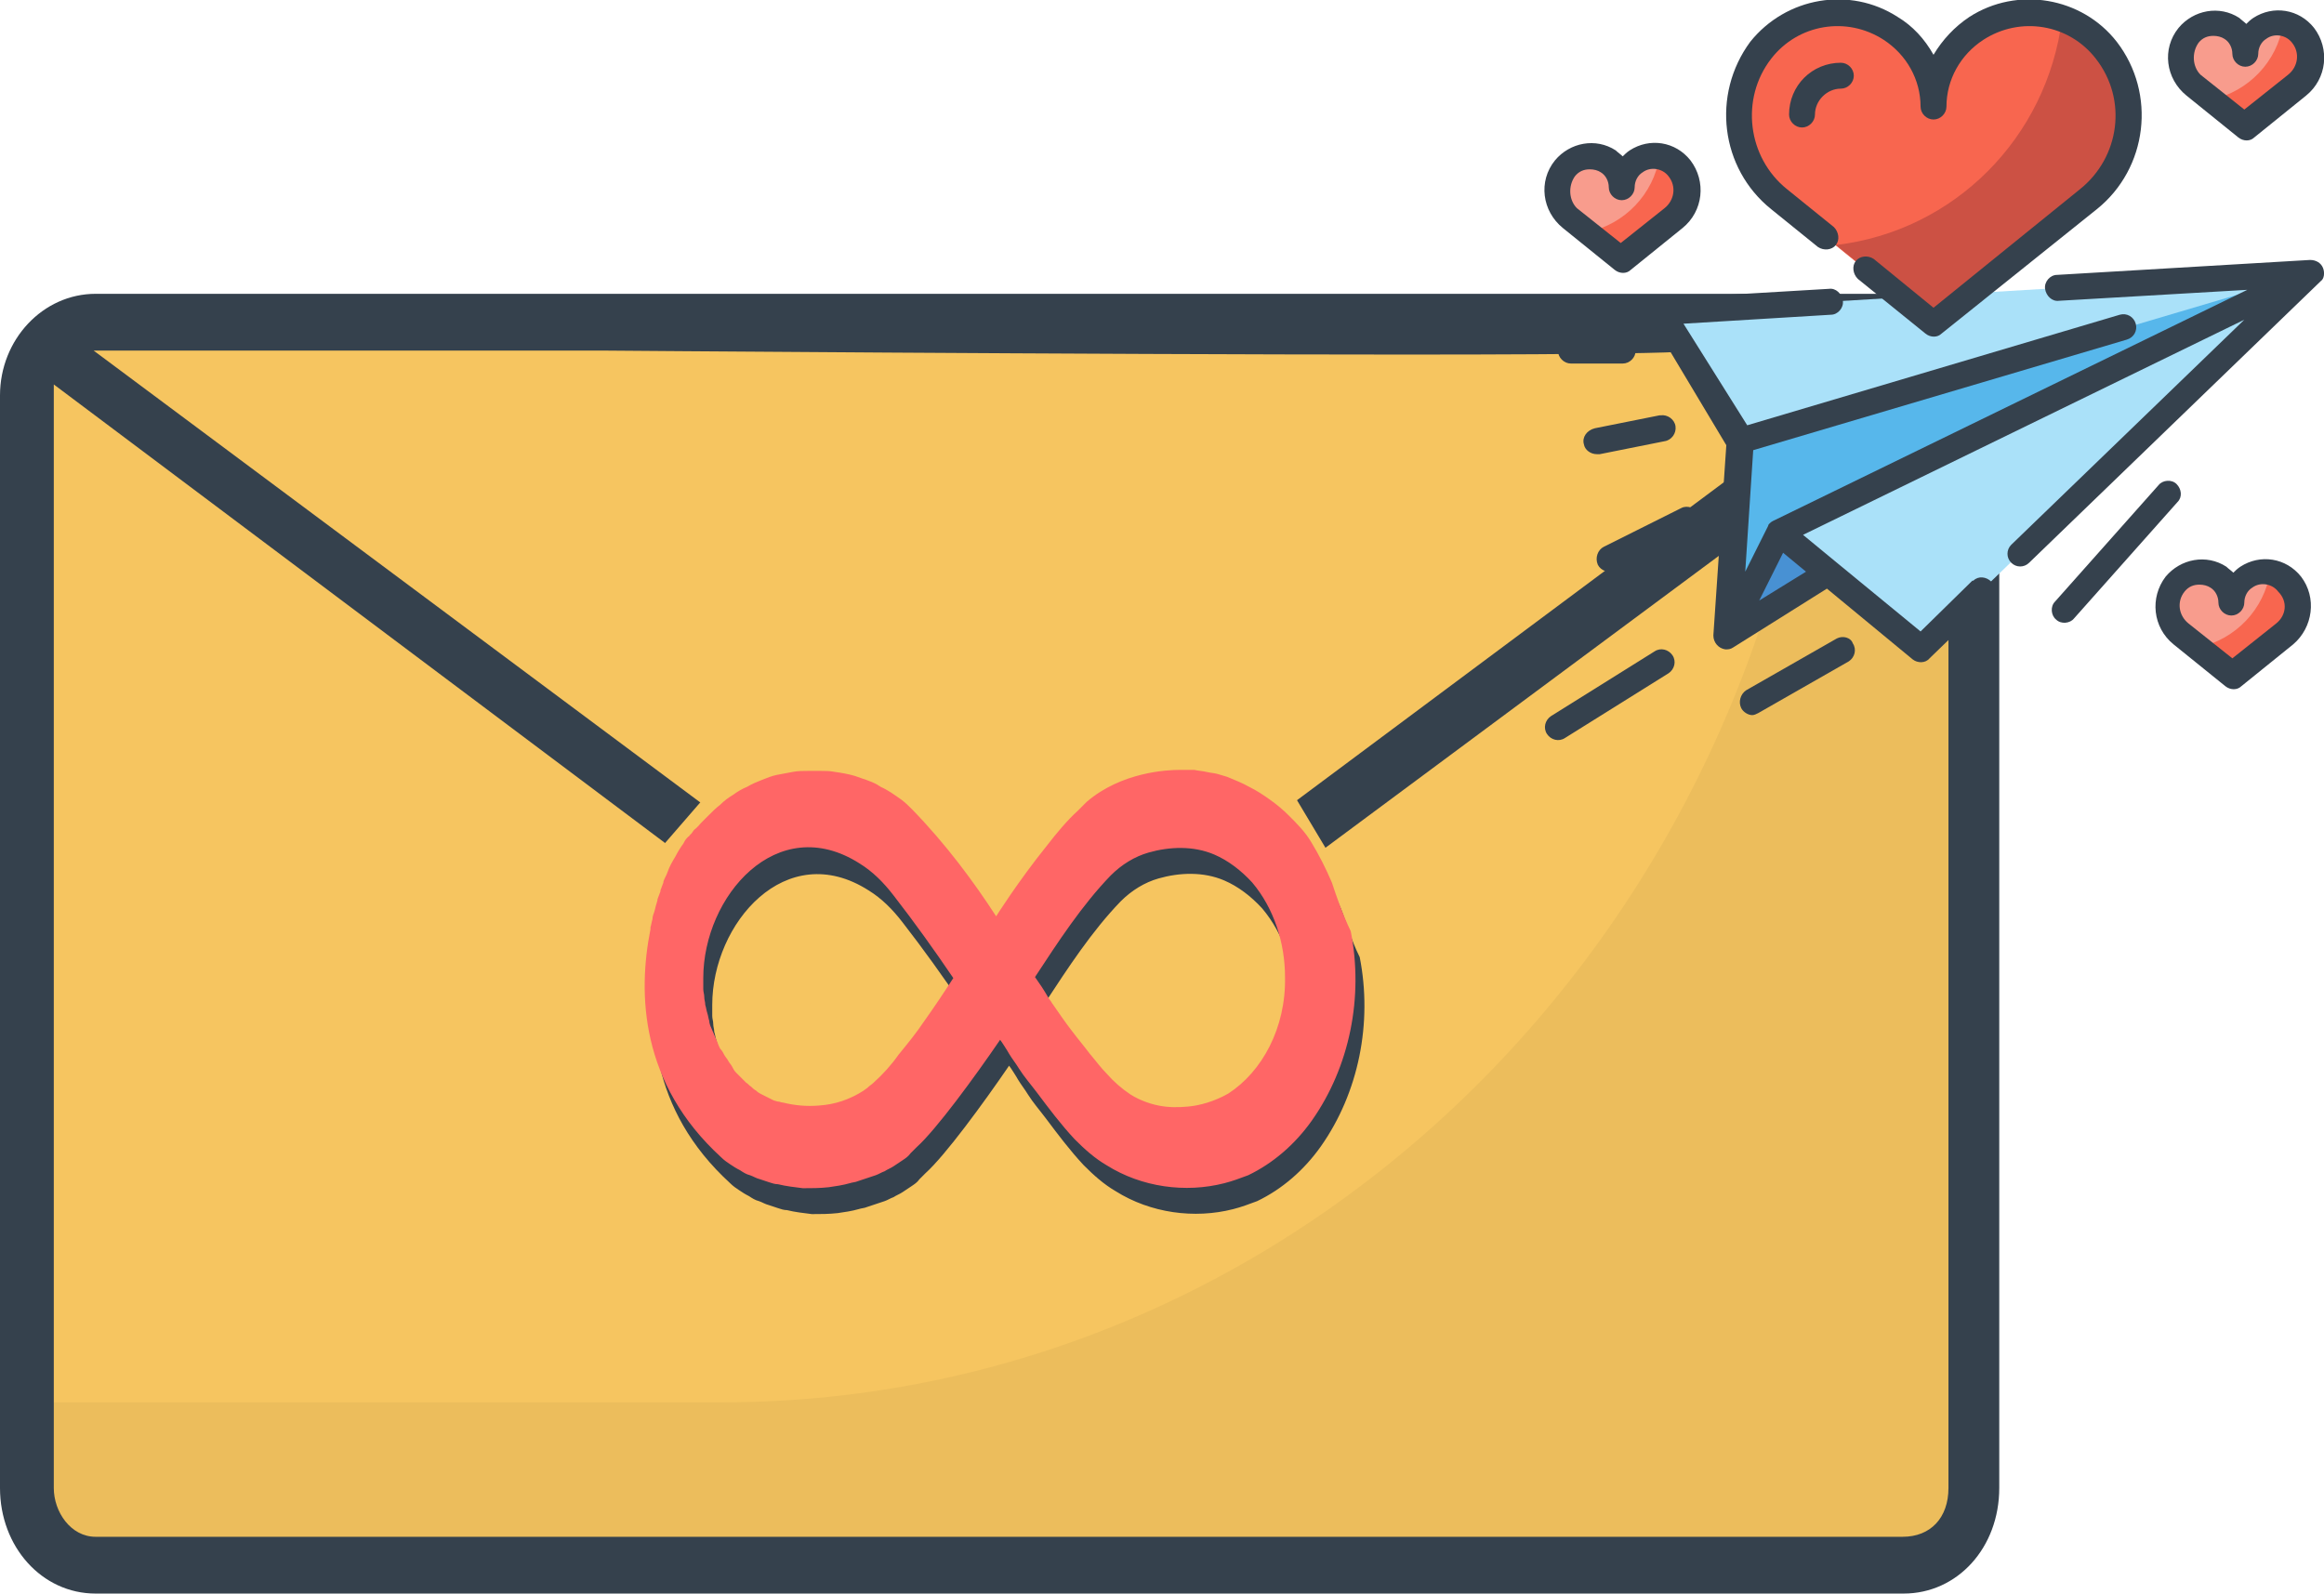 <?xml version="1.0" encoding="utf-8"?>
<!-- Generator: Adobe Illustrator 25.0.0, SVG Export Plug-In . SVG Version: 6.00 Build 0)  -->
<svg version="1.1" id="Layer_1" xmlns="http://www.w3.org/2000/svg" xmlns:xlink="http://www.w3.org/1999/xlink" x="0px" y="0px"
	 viewBox="0 0 233.3 160" style="enable-background:new 0 0 233.3 160;" xml:space="preserve">
<style type="text/css">
	.st0{fill:#F6C560;}
	.st1{opacity:4.000000e-02;}
	.st2{fill:#35414D;}
	.st3{fill:#FF6666;}
	.st4{fill:#57B7EB;}
	.st5{fill:#4891D3;}
	.st6{fill:#AAE1F9;}
	.st7{fill:#F8664F;}
	.st8{fill:#CC5144;}
	.st9{fill:#F89C8D;}
</style>
<g>
	<g>
		<g>
			<g>
				<g>
					<path class="st0" d="M198.3,39.7v109.7c0,4.3-3.3,7.8-6.9,7.8H9.6c-4.1,0-6.9-3.5-6.9-7.8V39.7c0-4.3,3.3-7.3,6.9-7.3H191
						C195,32.4,198.3,35.8,198.3,39.7L198.3,39.7z"/>
				</g>
				<g class="st1">
					<path d="M198.3,39.7v109.7c0,4.3-3.3,7.8-6.9,7.8H9.6c-3.7,0-6.9-3.5-6.9-7.8v-8.6h69.7c58.3,0,106.4-47.9,110.4-108.8h8.6
						C195,32.4,198.3,35.8,198.3,39.7L198.3,39.7z"/>
				</g>
			</g>
			<path class="st2" d="M9.6,160c-5.4,0-9.6-4.7-9.6-10.6V39.7c0-5.6,4.3-10.2,9.6-10.2H191c2.9,0,5.8,1.2,7.1,2.9
				c1.6,2.1,2.6,4.8,2.6,7.3v109.7c0,6-4.2,10.6-9.6,10.6H9.6z M5.4,149.4c0,2.4,1.7,4.9,4.2,4.9H191c2.8,0,4.6-1.9,4.6-4.9V38.7
				l-86.5,64.2c-2.8,2.1-5.8,3.2-9,3.2c-3,0-6.4-1.2-9-3.2L5.4,38.6V149.4z M94.1,98.3c1.8,1.2,3.9,1.8,6,1.8c2.1,0,4.2-0.6,6-1.8
				l84.7-63.1h-21.6l-0.1,0.1c-1.3,0.1-7,0.3-28,0.3c0,0,0,0,0,0c-32,0-80-0.4-80.5-0.4H9.4L94.1,98.3z"/>
		</g>
		<polygon class="st0" points="64.2,87.6 73.3,77.1 89.8,89.8 96.7,94.5 129.1,78.5 135.5,89.2 123.9,98.1 105.6,113.7 76.5,98.1 		
			"/>
		<g>
			<g>
				<path class="st2" d="M134.6,91.2c-0.6-1.4-1.3-2.8-2.1-4.1c-0.6-1-1.4-1.8-2.2-2.6c-0.6-0.6-1.2-1.1-1.9-1.6
					c-0.7-0.5-1.3-0.9-2.1-1.3c-0.7-0.4-1.5-0.7-2.2-1c-0.3-0.1-0.7-0.2-1-0.3c-0.4-0.1-0.7-0.1-1.1-0.2c-0.4-0.1-0.8-0.1-1.2-0.2
					c-0.1,0-0.2,0-0.3,0c-0.1,0-0.2,0-0.2,0c-0.3,0-0.5,0-0.8,0c0,0,0,0,0,0c0,0-0.1,0-0.2,0c-1.2,0-5.8,0.2-9.3,3.2
					c-0.3,0.3-0.6,0.6-0.9,0.9c-1,0.9-2.1,2.2-3.1,3.5c-2.9,3.6-5.1,7.1-5.1,7.1c0,0,0,0,0,0c-2.2-3.4-5-7.2-8.4-10.7
					c-0.4-0.4-0.7-0.7-1.1-1c-0.7-0.5-1.4-1-2.1-1.3c-0.1-0.1-0.2-0.1-0.3-0.2c-0.7-0.4-1.5-0.6-2.3-0.9c-0.7-0.2-1.3-0.3-2-0.4
					c-0.5-0.1-1-0.1-1.5-0.1c-0.3,0-0.6,0-0.9,0c-0.1,0-0.2,0-0.2,0c-0.5,0-1.1,0-1.6,0.1c-0.5,0.1-1.1,0.2-1.6,0.3
					c-0.5,0.1-1,0.3-1.5,0.5c-0.5,0.2-1,0.4-1.5,0.7c-0.5,0.2-1,0.5-1.4,0.8c-0.5,0.3-0.9,0.6-1.3,1c-0.4,0.3-0.8,0.7-1.2,1.1
					c-0.2,0.2-0.4,0.4-0.6,0.6c-0.3,0.3-0.5,0.6-0.8,0.8c-0.1,0.1-0.2,0.3-0.3,0.4c-0.1,0.1-0.1,0.1-0.2,0.2c0,0,0,0.1-0.1,0.1
					c0,0-0.1,0.1-0.1,0.1c-0.2,0.2-0.3,0.4-0.4,0.6c-0.3,0.4-0.6,0.9-0.8,1.3c-0.3,0.5-0.6,1-0.8,1.6c-0.1,0.3-0.3,0.6-0.4,0.9
					c0,0,0,0.1,0,0.1c-0.1,0.3-0.2,0.5-0.3,0.8c0,0,0,0.1,0,0.1c-0.1,0.3-0.2,0.5-0.3,0.8c0,0,0,0.1,0,0.1c-0.1,0.3-0.2,0.7-0.3,1.1
					c-0.1,0.3-0.2,0.5-0.2,0.8c0,0,0,0,0,0c-0.1,0.3-0.1,0.5-0.2,0.8c0,0.1,0,0.1,0,0.2c-1.3,6.5-1,15.5,7.1,22.9
					c0.3,0.3,0.6,0.5,0.9,0.7c0.3,0.2,0.6,0.4,1,0.6c0.3,0.2,0.6,0.4,1,0.5c0.3,0.1,0.6,0.3,1,0.4c0.3,0.1,0.6,0.2,0.9,0.3
					c0.3,0.1,0.6,0.2,0.9,0.2c0.8,0.2,1.7,0.3,2.5,0.4c0.9,0,1.7,0,2.6-0.1c0.7-0.1,1.4-0.2,2.1-0.4c0.3-0.1,0.6-0.1,0.8-0.2
					c0.3-0.1,0.6-0.2,0.9-0.3c0.3-0.1,0.6-0.2,0.9-0.3c0.3-0.1,0.6-0.3,0.9-0.4c0.3-0.2,0.6-0.3,0.9-0.5c0.3-0.2,0.6-0.4,0.9-0.6
					c0.3-0.2,0.6-0.4,0.8-0.7c0.1-0.1,0.2-0.2,0.3-0.3c0.1-0.1,0.2-0.2,0.3-0.3c2-1.8,5.8-7,8.4-10.8c0.1,0.1,0.8,1.2,0.9,1.4
					c0.3,0.5,0.7,1,1,1.5c0.5,0.8,1.2,1.6,1.8,2.4c1.2,1.6,2.4,3.2,3.8,4.7c1,1,2,1.9,3.2,2.6c3.5,2.2,7.9,2.8,11.8,1.8
					c0.8-0.2,1.6-0.5,2.4-0.8c2.5-1.2,4.7-3.1,6.4-5.5c3.8-5.4,5.2-12.4,3.9-19C135.6,94.3,135.2,92.7,134.6,91.2z M88.6,111.4
					c-0.2,0.2-0.4,0.3-0.6,0.5c-0.1,0.1-0.3,0.2-0.4,0.3c-1.4,0.9-2.9,1.4-4.5,1.5c-1.2,0.1-2.4,0-3.6-0.3c-0.2,0-0.3-0.1-0.5-0.1
					c-0.1,0-0.3-0.1-0.4-0.1c-0.2-0.1-0.4-0.2-0.6-0.3c-0.2-0.1-0.4-0.2-0.6-0.3c-0.2-0.1-0.4-0.2-0.6-0.4c-0.2-0.1-0.4-0.3-0.5-0.4
					c-0.2-0.1-0.3-0.3-0.5-0.4c-0.2-0.2-0.3-0.3-0.5-0.5c-0.2-0.2-0.3-0.3-0.5-0.5c-0.2-0.2-0.3-0.4-0.4-0.6
					c-0.1-0.2-0.3-0.4-0.4-0.6c-0.1-0.2-0.3-0.4-0.4-0.6c-0.1-0.2-0.2-0.4-0.4-0.6c-0.1-0.2-0.2-0.4-0.3-0.7
					c-0.1-0.2-0.2-0.5-0.3-0.7c-0.1-0.2-0.2-0.5-0.3-0.7c-0.1-0.2-0.2-0.5-0.2-0.7c-0.1-0.3-0.1-0.5-0.2-0.8
					c-0.1-0.3-0.1-0.5-0.2-0.8c0-0.3-0.1-0.5-0.1-0.8c0-0.3-0.1-0.5-0.1-0.8c0-0.3,0-0.6,0-0.8c0-0.1,0-0.2,0-0.3
					c0-8.2,7.4-16.8,15.7-11.5c1.3,0.8,2.4,1.9,3.4,3.2c2.1,2.7,4.1,5.5,6,8.3c-0.9,1.4-1.9,2.9-2.9,4.3c-0.8,1.2-1.7,2.3-2.6,3.4
					C90.4,109.5,89.6,110.5,88.6,111.4z M124.3,112.4c-1.4,0.8-2.9,1.2-4,1.3c-1,0.1-2,0.1-3-0.1c-1-0.2-2-0.6-2.8-1.1
					c-0.9-0.6-1.7-1.3-2.4-2.1c-0.6-0.6-1.1-1.3-1.7-2c-0.6-0.8-1.2-1.5-1.8-2.3c-0.7-0.9-1.3-1.8-2-2.8c-0.1-0.2-0.3-0.4-0.4-0.6
					c-0.4-0.7-0.8-1.3-1.3-2c2.3-3.5,4.7-7.2,7.6-10.2c1.1-1.1,2.4-1.9,3.8-2.3l0,0c2.1-0.6,4.5-0.7,6.6,0.2
					c1.4,0.6,2.7,1.6,3.8,2.8c2.2,2.6,3.3,6.1,3.3,9.5C130,105.8,127.7,110.2,124.3,112.4z"/>
			</g>
			<path class="st3" d="M133.7,88.6c-0.6-1.4-1.3-2.8-2.1-4.1c-0.6-1-1.4-1.8-2.2-2.6c-0.6-0.6-1.2-1.1-1.9-1.6
				c-0.7-0.5-1.3-0.9-2.1-1.3c-0.7-0.4-1.5-0.7-2.2-1c-0.3-0.1-0.7-0.2-1-0.3c-0.4-0.1-0.7-0.1-1.1-0.2c-0.4-0.1-0.8-0.1-1.2-0.2
				c-0.1,0-0.2,0-0.3,0c-0.1,0-0.2,0-0.2,0c-0.3,0-0.5,0-0.8,0c0,0,0,0,0,0c0,0-0.1,0-0.2,0c-1.2,0-5.8,0.2-9.3,3.2
				c-0.3,0.3-0.6,0.6-0.9,0.9c-1,0.9-2.1,2.2-3.1,3.5c-2.9,3.6-5.1,7.1-5.1,7.1c0,0,0,0,0,0c-2.2-3.4-5-7.2-8.4-10.7
				c-0.4-0.4-0.7-0.7-1.1-1c-0.7-0.5-1.4-1-2.1-1.3c-0.1-0.1-0.2-0.1-0.3-0.2c-0.7-0.4-1.5-0.6-2.3-0.9c-0.7-0.2-1.3-0.3-2-0.4
				c-0.5-0.1-1-0.1-1.5-0.1c-0.3,0-0.6,0-0.9,0c-0.1,0-0.2,0-0.2,0c-0.5,0-1.1,0-1.6,0.1c-0.5,0.1-1.1,0.2-1.6,0.3
				c-0.5,0.1-1,0.3-1.5,0.5c-0.5,0.2-1,0.4-1.5,0.7c-0.5,0.2-1,0.5-1.4,0.8c-0.5,0.3-0.9,0.6-1.3,1c-0.4,0.3-0.8,0.7-1.2,1.1
				c-0.2,0.2-0.4,0.4-0.6,0.6c-0.3,0.3-0.5,0.6-0.8,0.8c-0.1,0.1-0.2,0.3-0.3,0.4c-0.1,0.1-0.1,0.1-0.2,0.2c0,0,0,0.1-0.1,0.1
				c0,0-0.1,0.1-0.1,0.1c-0.2,0.2-0.3,0.4-0.4,0.6c-0.3,0.4-0.6,0.9-0.8,1.3c-0.3,0.5-0.6,1-0.8,1.6c-0.1,0.3-0.3,0.6-0.4,0.9
				c0,0,0,0.1,0,0.1c-0.1,0.3-0.2,0.5-0.3,0.8c0,0,0,0.1,0,0.1c-0.1,0.3-0.2,0.5-0.3,0.8c0,0,0,0.1,0,0.1c-0.1,0.3-0.2,0.7-0.3,1.1
				c-0.1,0.3-0.2,0.5-0.2,0.8c0,0,0,0,0,0c-0.1,0.3-0.1,0.5-0.2,0.8c0,0.1,0,0.1,0,0.2c-1.3,6.5-1,15.5,7.1,22.9
				c0.3,0.3,0.6,0.5,0.9,0.7c0.3,0.2,0.6,0.4,1,0.6c0.3,0.2,0.6,0.4,1,0.5c0.3,0.1,0.6,0.3,1,0.4c0.3,0.1,0.6,0.2,0.9,0.3
				c0.3,0.1,0.6,0.2,0.9,0.2c0.8,0.2,1.7,0.3,2.5,0.4c0.9,0,1.7,0,2.6-0.1c0.7-0.1,1.4-0.2,2.1-0.4c0.3-0.1,0.6-0.1,0.8-0.2
				c0.3-0.1,0.6-0.2,0.9-0.3c0.3-0.1,0.6-0.2,0.9-0.3c0.3-0.1,0.6-0.3,0.9-0.4c0.3-0.2,0.6-0.3,0.9-0.5c0.3-0.2,0.6-0.4,0.9-0.6
				c0.3-0.2,0.6-0.4,0.8-0.7c0.1-0.1,0.2-0.2,0.3-0.3c0.1-0.1,0.2-0.2,0.3-0.3c2-1.8,5.8-7,8.4-10.8c0.1,0.1,0.8,1.2,0.9,1.4
				c0.3,0.5,0.7,1,1,1.5c0.5,0.8,1.2,1.6,1.8,2.4c1.2,1.6,2.4,3.2,3.8,4.7c1,1,2,1.9,3.2,2.6c3.5,2.2,7.9,2.8,11.8,1.8
				c0.8-0.2,1.6-0.5,2.4-0.8c2.5-1.2,4.7-3.1,6.4-5.5c3.8-5.4,5.2-12.4,3.9-19C134.7,91.6,134.2,90.1,133.7,88.6z M87.7,108.7
				c-0.2,0.2-0.4,0.3-0.6,0.5c-0.1,0.1-0.3,0.2-0.4,0.3c-1.4,0.9-2.9,1.4-4.5,1.5c-1.2,0.1-2.4,0-3.6-0.3c-0.2,0-0.3-0.1-0.5-0.1
				c-0.1,0-0.3-0.1-0.4-0.1c-0.2-0.1-0.4-0.2-0.6-0.3c-0.2-0.1-0.4-0.2-0.6-0.3c-0.2-0.1-0.4-0.2-0.6-0.4c-0.2-0.1-0.4-0.3-0.5-0.4
				c-0.2-0.1-0.3-0.3-0.5-0.4c-0.2-0.2-0.3-0.3-0.5-0.5c-0.2-0.2-0.3-0.3-0.5-0.5c-0.2-0.2-0.3-0.4-0.4-0.6
				c-0.1-0.2-0.3-0.4-0.4-0.6c-0.1-0.2-0.3-0.4-0.4-0.6c-0.1-0.2-0.2-0.4-0.4-0.6c-0.1-0.2-0.2-0.4-0.3-0.7
				c-0.1-0.2-0.2-0.5-0.3-0.7c-0.1-0.2-0.2-0.5-0.3-0.7c-0.1-0.2-0.2-0.5-0.2-0.7c-0.1-0.3-0.1-0.5-0.2-0.8
				c-0.1-0.3-0.1-0.5-0.2-0.8c0-0.3-0.1-0.5-0.1-0.8c0-0.3-0.1-0.5-0.1-0.8c0-0.3,0-0.6,0-0.8c0-0.1,0-0.2,0-0.3
				c0-8.2,7.4-16.8,15.7-11.5c1.3,0.8,2.4,1.9,3.4,3.2c2.1,2.7,4.1,5.5,6,8.3c-0.9,1.4-1.9,2.9-2.9,4.3c-0.8,1.2-1.7,2.3-2.6,3.4
				C89.5,106.9,88.6,107.9,87.7,108.7z M123.3,109.8c-1.4,0.8-2.9,1.2-4,1.3c-1,0.1-2,0.1-3-0.1c-1-0.2-2-0.6-2.8-1.1
				c-0.9-0.6-1.7-1.3-2.4-2.1c-0.6-0.6-1.1-1.3-1.7-2c-0.6-0.8-1.2-1.5-1.8-2.3c-0.7-0.9-1.3-1.8-2-2.8c-0.1-0.2-0.3-0.4-0.4-0.6
				c-0.4-0.7-0.8-1.3-1.3-2c2.3-3.5,4.7-7.2,7.6-10.2c1.1-1.1,2.4-1.9,3.8-2.3l0,0c2.1-0.6,4.5-0.7,6.6,0.2c1.4,0.6,2.7,1.6,3.8,2.8
				c2.2,2.6,3.3,6.1,3.3,9.5C129.1,103.2,126.7,107.6,123.3,109.8z"/>
		</g>
	</g>
	<g id="Fill_Outline_5_">
		<g id="Color_4_">
			<g>
				<path class="st4" d="M173.3,63.9l1.3-19.6l57.4-17L173.3,63.9z"/>
				<path class="st5" d="M173.3,63.9L232,27.4l-53.5,26.1L173.3,63.9z"/>
				<path class="st6" d="M166.8,31.3l65.2-3.9l-57.4,17L166.8,31.3z"/>
				<path class="st6" d="M232,27.4l-53.5,26.1l14.3,11.7L232,27.4z"/>
				<path class="st7" d="M211.5,5.1c-3.1-4-8.8-4.9-13-2.2c-2.7,1.7-4.3,4.6-4.3,7.8c0-3.2-1.6-6.1-4.3-7.8c-4.3-2.8-9.9-1.8-13,2.2
					c-3.6,4.6-2.8,11.3,1.8,15l15.5,12.6L209.7,20C214.3,16.4,215.1,9.7,211.5,5.1L211.5,5.1z"/>
				<path class="st8" d="M211.5,5.1c-1.1-1.5-2.7-2.6-4.5-3.2c-1.5,11.9-10.8,21.3-22.7,22.7l9.9,8L209.7,20
					C214.3,16.4,215.1,9.7,211.5,5.1L211.5,5.1z"/>
				<path class="st9" d="M231.2,3.6c-1-1.3-2.9-1.6-4.3-0.7c-0.9,0.6-1.4,1.6-1.4,2.6c0-1.1-0.5-2-1.4-2.6c-1.4-0.9-3.3-0.6-4.3,0.7
					c-1.2,1.5-0.9,3.8,0.6,5l5.2,4.2l5.2-4.2C232.2,7.3,232.4,5.1,231.2,3.6L231.2,3.6z"/>
				<path class="st7" d="M231.2,3.6c-0.5-0.6-1.2-1.1-2-1.2c-0.6,3.8-3.5,6.8-7.2,7.6l3.4,2.8l5.2-4.2
					C232.2,7.3,232.4,5.1,231.2,3.6L231.2,3.6z"/>
				<path class="st9" d="M168.6,16.9c-1-1.3-2.9-1.6-4.3-0.7c-0.9,0.6-1.4,1.6-1.4,2.6c0-1.1-0.5-2-1.4-2.6
					c-1.4-0.9-3.3-0.6-4.3,0.7c-1.2,1.5-0.9,3.8,0.6,5l5.2,4.2l5.2-4.2C169.6,20.7,169.8,18.5,168.6,16.9z"/>
				<path class="st7" d="M168.6,16.9c-0.5-0.6-1.2-1.1-2-1.2c-0.6,3.8-3.5,6.8-7.2,7.6l3.4,2.8l5.2-4.2
					C169.6,20.7,169.8,18.5,168.6,16.9z"/>
				<path class="st9" d="M229.9,58.6c-1-1.3-2.9-1.6-4.3-0.7c-0.9,0.6-1.4,1.6-1.4,2.6c0-1.1-0.5-2-1.4-2.6
					c-1.4-0.9-3.3-0.6-4.3,0.7c-1.2,1.5-0.9,3.8,0.6,5l5.2,4.2l5.2-4.2C230.9,62.4,231.1,60.2,229.9,58.6L229.9,58.6z"/>
				<path class="st7" d="M229.9,58.6c-0.5-0.6-1.2-1.1-2-1.2c-0.6,3.8-3.5,6.8-7.2,7.6l3.4,2.8l5.2-4.2
					C230.9,62.4,231.1,60.2,229.9,58.6L229.9,58.6z"/>
			</g>
		</g>
		<g id="Outline_copy_4_">
			<g>
				<path class="st2" d="M166.1,65.4l-10.4,6.5c-0.6,0.4-0.8,1.2-0.4,1.8s1.2,0.8,1.8,0.4l10.4-6.5c0.6-0.4,0.8-1.2,0.4-1.8
					S166.7,65,166.1,65.4z"/>
				<path class="st2" d="M184.4,64.1l-9.1,5.2c-0.6,0.4-0.8,1.2-0.5,1.8c0.2,0.4,0.7,0.7,1.1,0.7c0.2,0,0.4-0.1,0.6-0.2l9.1-5.2
					c0.6-0.4,0.8-1.2,0.4-1.8C185.8,64,185,63.8,184.4,64.1L184.4,64.1z"/>
				<path class="st2" d="M168.8,51l-7.8,3.9c-0.6,0.3-0.9,1.1-0.6,1.8c0.3,0.6,1.1,0.9,1.8,0.6l0,0l7.8-3.9c0.6-0.3,0.9-1.1,0.6-1.8
					C170.2,51,169.4,50.7,168.8,51z"/>
				<path class="st2" d="M159,44.6c0.1,0.6,0.7,1,1.3,1c0.1,0,0.2,0,0.3,0l6.5-1.3c0.7-0.1,1.2-0.8,1.1-1.5
					c-0.1-0.7-0.8-1.2-1.5-1.1c0,0-0.1,0-0.1,0l-6.5,1.3C159.3,43.2,158.8,43.9,159,44.6C159,44.6,159,44.6,159,44.6z"/>
				<path class="st2" d="M218.5,48.6c-0.5-0.5-1.4-0.4-1.8,0.1l-10.4,11.7c-0.5,0.5-0.4,1.4,0.1,1.8c0.5,0.5,1.4,0.4,1.8-0.1
					l10.4-11.7C219.1,49.9,219,49.1,218.5,48.6C218.5,48.6,218.5,48.6,218.5,48.6L218.5,48.6z"/>
				<path class="st2" d="M162.9,33.9h-5.2c-0.7,0-1.3,0.6-1.3,1.3s0.6,1.3,1.3,1.3h5.2c0.7,0,1.3-0.6,1.3-1.3S163.6,33.9,162.9,33.9
					z"/>
				<path class="st2" d="M219.5,9.6l5.2,4.2c0.5,0.4,1.2,0.4,1.6,0l5.2-4.2c2.1-1.7,2.4-4.7,0.8-6.8c-1.5-1.9-4.1-2.3-6.1-1
					c-0.3,0.2-0.5,0.4-0.7,0.6c-0.2-0.2-0.5-0.4-0.7-0.6c-2-1.3-4.6-0.8-6.1,1C217,4.9,217.4,7.9,219.5,9.6z M220.7,4.3
					c0.4-0.5,0.9-0.7,1.5-0.7c0.4,0,0.8,0.1,1.1,0.3c0.5,0.3,0.8,0.9,0.8,1.5c0,0.7,0.6,1.3,1.3,1.3s1.3-0.6,1.3-1.3
					c0-0.6,0.3-1.2,0.8-1.5c0.8-0.6,2-0.4,2.6,0.4c0.8,1,0.6,2.4-0.4,3.2l-4.4,3.5l-4.4-3.5C220.1,6.7,220,5.3,220.7,4.3L220.7,4.3z
					"/>
				<path class="st2" d="M156.9,22.9l5.2,4.2c0.5,0.4,1.2,0.4,1.6,0l5.2-4.2c2.1-1.7,2.4-4.7,0.8-6.8c-1.5-1.9-4.1-2.3-6.1-1
					c-0.3,0.2-0.5,0.4-0.7,0.6c-0.2-0.2-0.5-0.4-0.7-0.6c-2-1.3-4.6-0.8-6.1,1C154.4,18.2,154.8,21.2,156.9,22.9z M158.1,17.7
					c0.4-0.5,0.9-0.7,1.5-0.7c0.4,0,0.8,0.1,1.1,0.3c0.5,0.3,0.8,0.9,0.8,1.5c0,0.7,0.6,1.3,1.3,1.3c0.7,0,1.3-0.6,1.3-1.3
					c0-0.6,0.3-1.2,0.8-1.5c0.8-0.6,2-0.4,2.6,0.4c0.8,1,0.6,2.4-0.4,3.2l-4.4,3.5l-4.4-3.5C157.5,20.1,157.4,18.7,158.1,17.7
					L158.1,17.7z"/>
				<path class="st2" d="M231,57.9c-1.5-1.9-4.1-2.3-6.1-1c-0.3,0.2-0.5,0.4-0.7,0.6c-0.2-0.2-0.5-0.4-0.7-0.6c-2-1.3-4.6-0.8-6.1,1
					c-1.6,2.1-1.3,5.1,0.8,6.8l5.2,4.2c0.5,0.4,1.2,0.4,1.6,0l5.2-4.2C232.2,63,232.6,60,231,57.9L231,57.9z M228.5,62.6l-4.4,3.5
					l-4.4-3.5c-1-0.8-1.2-2.2-0.4-3.2c0.4-0.5,0.9-0.7,1.5-0.7c0.4,0,0.8,0.1,1.1,0.3c0.5,0.3,0.8,0.9,0.8,1.5
					c0,0.7,0.6,1.3,1.3,1.3c0.7,0,1.3-0.6,1.3-1.3c0-0.6,0.3-1.2,0.8-1.5c0.8-0.6,2-0.4,2.6,0.4C229.7,60.4,229.5,61.8,228.5,62.6
					L228.5,62.6z"/>
				<path class="st2" d="M233.2,26.9c-0.2-0.5-0.7-0.8-1.3-0.8l-25.4,1.5c-0.7,0-1.3,0.7-1.2,1.4s0.7,1.3,1.4,1.2l18.9-1.1
					l-47.6,23.2c-0.2,0.1-0.3,0.2-0.4,0.3c-0.1,0.1-0.1,0.2-0.1,0.2l-2.3,4.6l0.8-12.2l37.5-11.1c0.7-0.2,1.1-0.9,0.9-1.6
					c-0.2-0.7-0.9-1.1-1.6-0.9l-37.4,11.1L169,32.5l14.8-0.9c0.7,0,1.3-0.7,1.2-1.4s-0.7-1.3-1.4-1.2l-16.9,1
					c-0.7,0-1.3,0.7-1.2,1.4c0,0.2,0.1,0.4,0.2,0.6l7.6,12.7L172,63.8c0,0.7,0.5,1.3,1.2,1.4c0.3,0,0.5,0,0.8-0.2l9.4-5.9l8.6,7.1
					c0.5,0.4,1.3,0.4,1.7-0.1l6.1-5.9c0.5-0.5,0.6-1.3,0.1-1.8c-0.5-0.5-1.3-0.6-1.8-0.1c0,0,0,0-0.1,0l-5.2,5.1l-8.4-6.9l0,0
					l-3.4-2.8l44.3-21.6l-23.4,22.6c-0.5,0.5-0.5,1.3,0,1.8c0.5,0.5,1.3,0.5,1.8,0l29.3-28.3C233.3,28,233.4,27.4,233.2,26.9
					L233.2,26.9z M181.3,57.4l-4.7,2.9l2.4-4.8L181.3,57.4z"/>
				<path class="st2" d="M184.8,6.3c-2.9,0-5.2,2.3-5.2,5.2c0,0.7,0.6,1.3,1.3,1.3s1.3-0.6,1.3-1.3c0-1.4,1.2-2.6,2.6-2.6
					c0.7,0,1.3-0.6,1.3-1.3S185.5,6.3,184.8,6.3z"/>
				<path class="st2" d="M177.8,21l4.7,3.8c0.6,0.4,1.4,0.3,1.8-0.2c0.4-0.5,0.3-1.3-0.2-1.8l-4.7-3.8c-4-3.2-4.7-9.1-1.6-13.1
					c2.7-3.5,7.6-4.3,11.3-1.9c2.3,1.5,3.7,4,3.7,6.7c0,0.7,0.6,1.3,1.3,1.3s1.3-0.6,1.3-1.3c0-2.7,1.4-5.2,3.7-6.7
					c3.7-2.4,8.6-1.6,11.3,1.9c3.2,4.1,2.4,9.9-1.6,13.1l-14.7,11.9l-6-4.9c-0.6-0.4-1.4-0.3-1.8,0.2c-0.4,0.5-0.3,1.3,0.2,1.8
					l6.8,5.5c0.5,0.4,1.2,0.4,1.6,0L210.5,21c5.1-4.1,6-11.6,2-16.8c-3.5-4.5-10-5.6-14.8-2.5c-1.5,1-2.7,2.3-3.6,3.8
					c-0.9-1.6-2.1-2.9-3.6-3.8c-4.8-3.1-11.2-2-14.8,2.5C171.8,9.5,172.7,16.9,177.8,21L177.8,21z"/>
			</g>
		</g>
	</g>
</g>
</svg>
